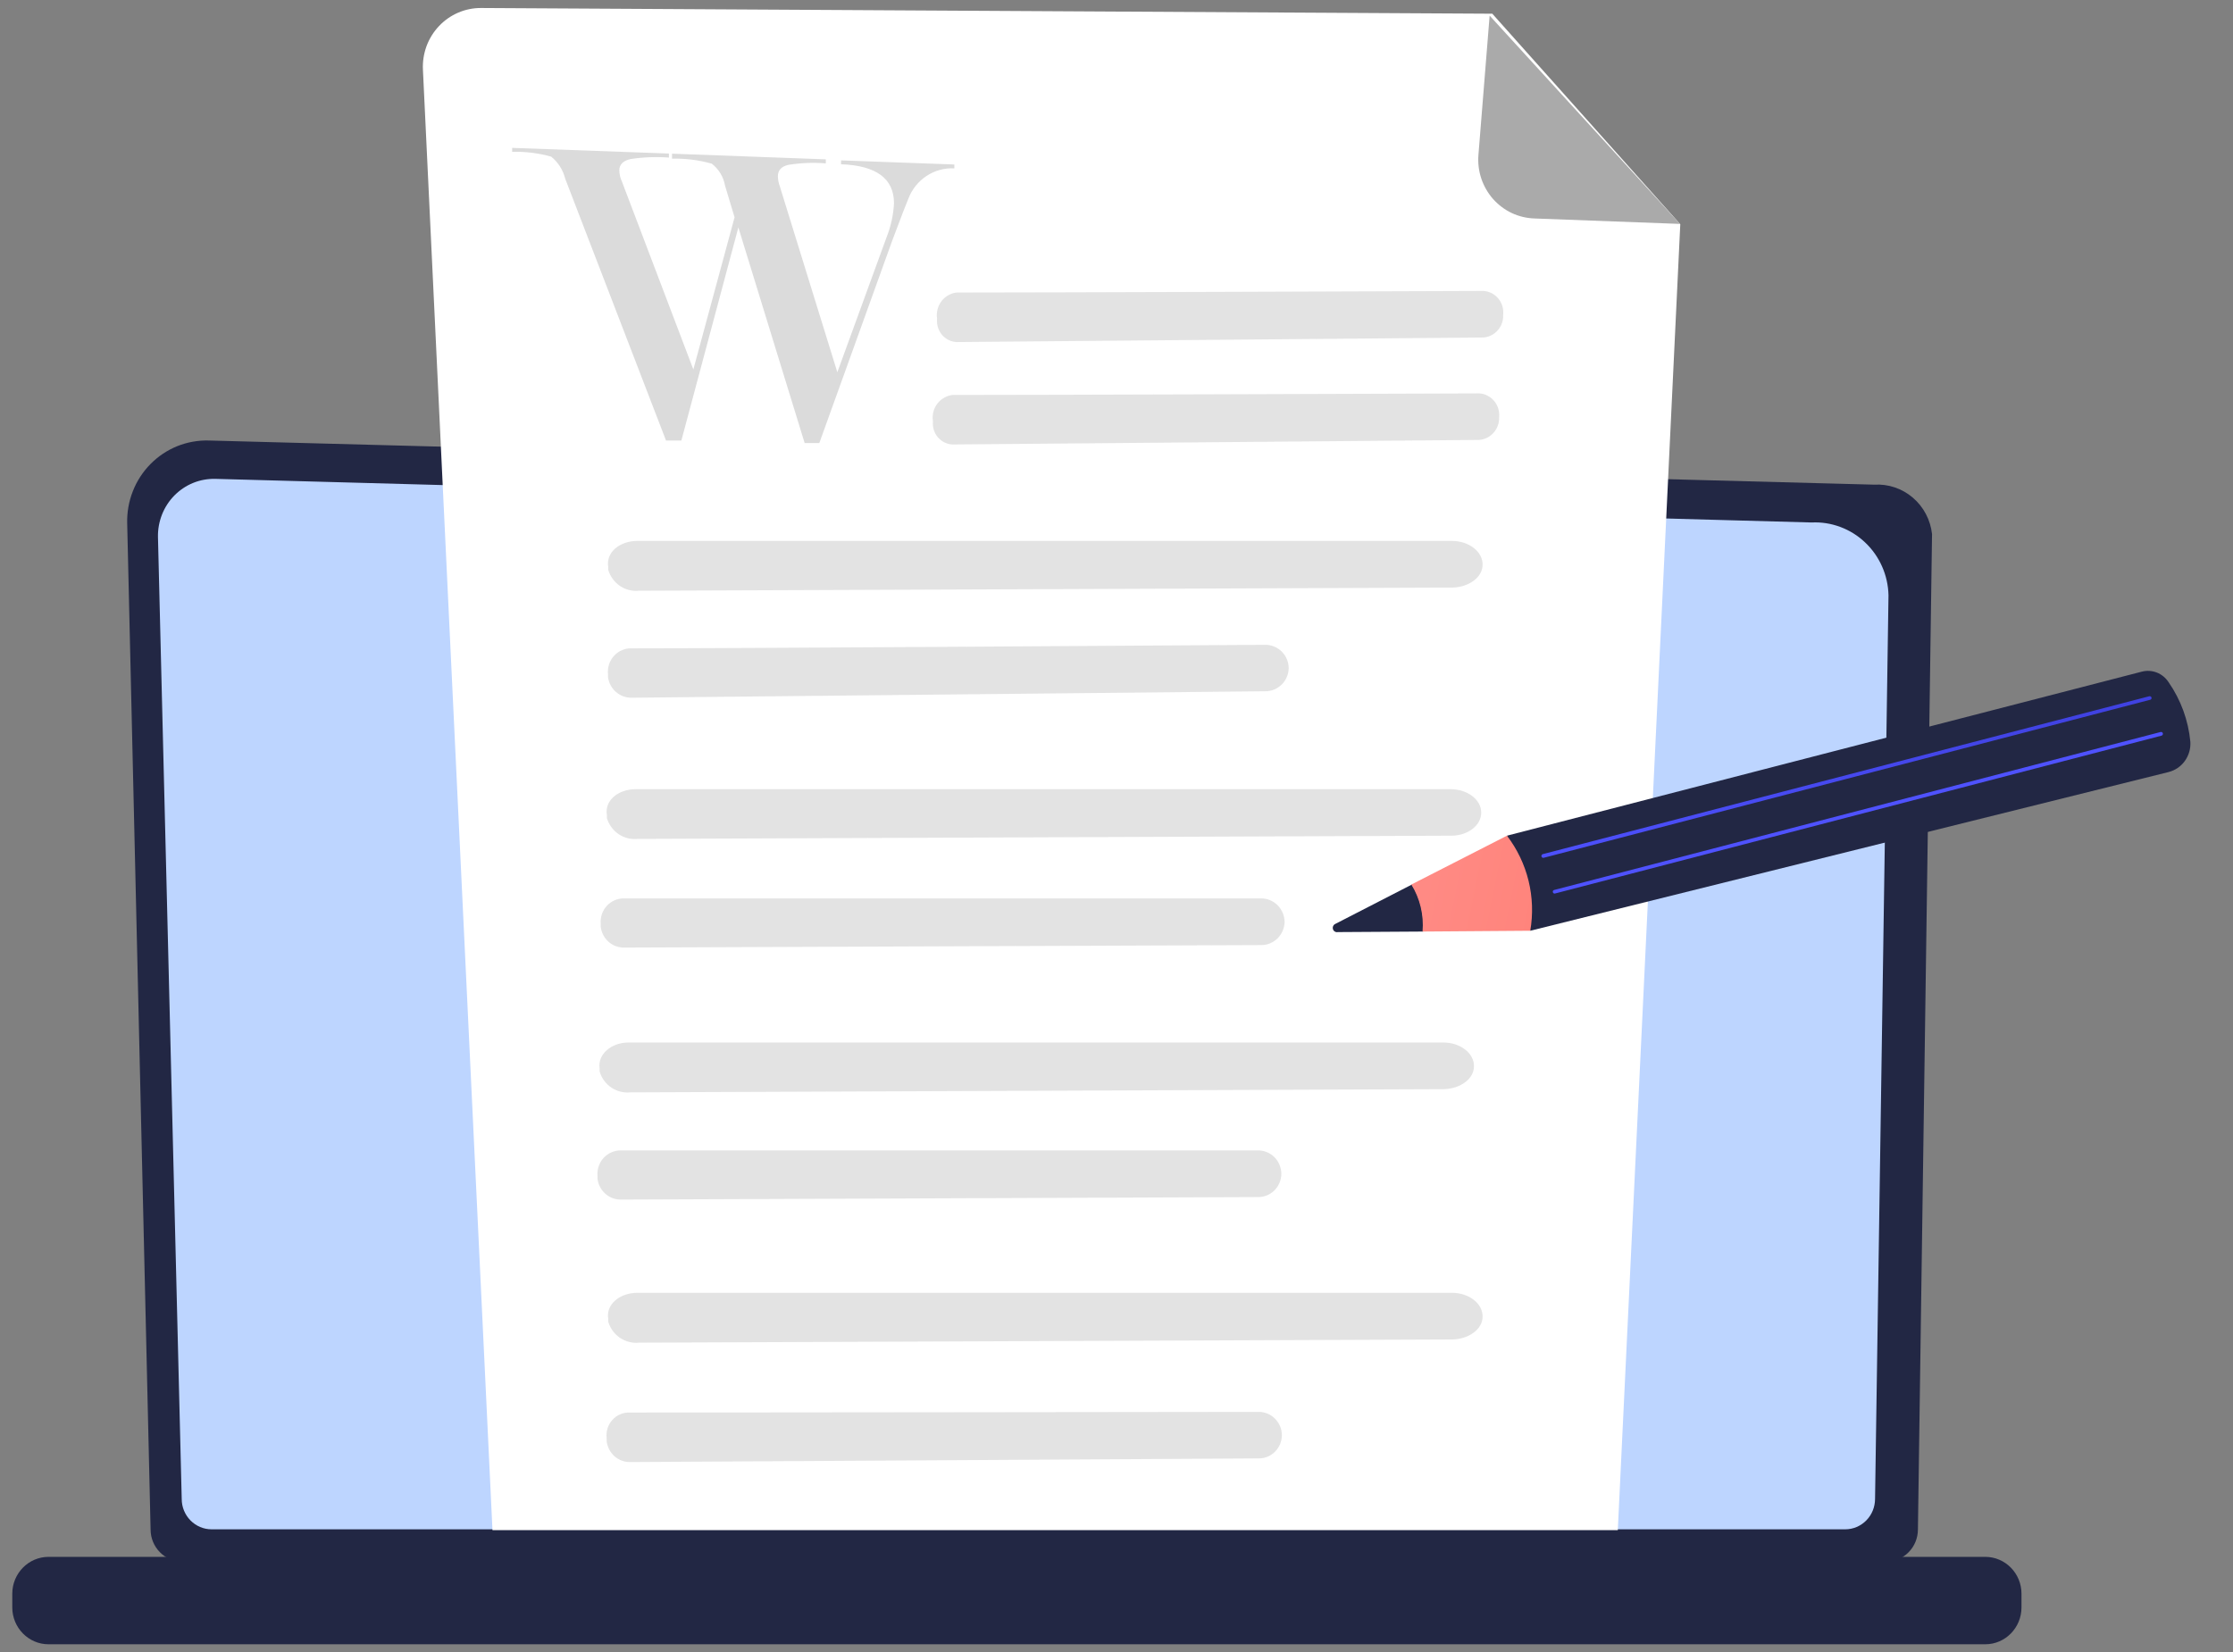 <svg width="50" height="37" viewBox="0 0 50 37" fill="none" xmlns="http://www.w3.org/2000/svg">
<rect x="0" y="0" width="50" height="37" fill="#808080" stroke="none"/>
<path d="M3.372 34.257C3.372 34.448 3.447 34.63 3.58 34.765C3.712 34.9 3.891 34.976 4.079 34.976H42.238C42.425 34.976 42.605 34.9 42.737 34.765C42.87 34.63 42.944 34.448 42.945 34.257L43.261 11.962C43.226 11.644 43.072 11.352 42.831 11.146C42.59 10.94 42.281 10.836 41.967 10.855L4.673 9.866C4.432 9.86 4.192 9.903 3.968 9.993C3.744 10.084 3.54 10.22 3.37 10.393C3.199 10.566 3.064 10.773 2.975 11.001C2.885 11.228 2.842 11.472 2.848 11.717L3.372 34.257Z" fill="#222744"/>
<path d="M4.069 33.574C4.069 33.754 4.14 33.926 4.265 34.053C4.39 34.18 4.559 34.252 4.736 34.252H41.318C41.495 34.252 41.664 34.18 41.789 34.053C41.914 33.926 41.984 33.754 41.985 33.574L42.286 13.333C42.281 13.11 42.232 12.89 42.142 12.687C42.052 12.484 41.923 12.3 41.762 12.149C41.602 11.996 41.413 11.879 41.207 11.802C41.001 11.725 40.782 11.691 40.563 11.702L4.818 10.725C4.649 10.722 4.481 10.752 4.324 10.816C4.167 10.88 4.025 10.976 3.905 11.097C3.785 11.219 3.691 11.364 3.628 11.523C3.565 11.683 3.534 11.854 3.537 12.025L4.069 33.574Z" fill="#BDD5FF"/>
<path d="M1.088 36.827L44.452 36.827C44.901 36.827 45.264 36.457 45.264 36.001V35.695C45.264 35.239 44.901 34.869 44.452 34.869L1.088 34.869C0.639 34.869 0.275 35.239 0.275 35.695V36.001C0.275 36.457 0.639 36.827 1.088 36.827Z" fill="#222744"/>
<path d="M33.415 0.307L10.773 0.179C10.597 0.178 10.422 0.213 10.26 0.283C10.098 0.353 9.951 0.455 9.829 0.585C9.707 0.714 9.612 0.867 9.55 1.035C9.489 1.203 9.461 1.382 9.47 1.561L11.027 34.27H36.225L37.624 5.023L33.415 0.307Z" fill="white"/>
<path d="M34.357 4.893C34.182 4.887 34.01 4.846 33.85 4.771C33.691 4.696 33.549 4.588 33.431 4.456C33.314 4.323 33.225 4.167 33.168 3.998C33.112 3.829 33.09 3.651 33.104 3.473L33.355 0.35L37.617 5.015L34.357 4.893Z" fill="#AAAAAA"/>
<path opacity="0.78" d="M21.417 6.552C23.451 6.552 31.253 6.524 33.224 6.516C33.287 6.522 33.349 6.539 33.405 6.569C33.462 6.599 33.511 6.64 33.552 6.69C33.592 6.739 33.623 6.797 33.641 6.858C33.659 6.92 33.665 6.985 33.658 7.049V7.049C33.664 7.176 33.622 7.299 33.54 7.394C33.458 7.49 33.343 7.549 33.219 7.559L21.417 7.661C21.299 7.655 21.189 7.603 21.108 7.516C21.027 7.429 20.981 7.314 20.981 7.195V7.128C20.972 7.061 20.976 6.993 20.993 6.928C21.01 6.862 21.04 6.801 21.08 6.747C21.121 6.694 21.171 6.649 21.229 6.615C21.287 6.582 21.351 6.56 21.417 6.552V6.552Z" fill="#DBDBDB"/>
<path opacity="0.78" d="M21.324 8.846C23.358 8.846 31.161 8.818 33.131 8.811C33.195 8.816 33.256 8.834 33.312 8.864C33.369 8.894 33.419 8.935 33.459 8.984C33.5 9.034 33.53 9.091 33.549 9.153C33.567 9.215 33.574 9.279 33.568 9.344V9.344C33.573 9.47 33.529 9.593 33.447 9.688C33.365 9.783 33.25 9.842 33.126 9.853L21.324 9.955C21.207 9.949 21.096 9.897 21.015 9.81C20.934 9.724 20.889 9.609 20.888 9.489V9.423C20.879 9.356 20.883 9.287 20.9 9.222C20.917 9.157 20.947 9.095 20.987 9.042C21.028 8.988 21.079 8.943 21.137 8.91C21.194 8.876 21.258 8.855 21.324 8.846V8.846Z" fill="#DBDBDB"/>
<path opacity="0.78" d="M14.276 12.115H32.51C32.893 12.115 33.204 12.357 33.197 12.65C33.197 12.928 32.896 13.147 32.532 13.16L14.306 13.231C14.156 13.246 14.005 13.207 13.88 13.122C13.755 13.036 13.663 12.909 13.619 12.762V12.696C13.564 12.377 13.872 12.112 14.276 12.115Z" fill="#DBDBDB"/>
<path opacity="0.78" d="M14.131 14.521C16.573 14.521 25.955 14.457 28.322 14.442C28.392 14.44 28.461 14.453 28.526 14.479C28.59 14.505 28.649 14.543 28.699 14.593C28.749 14.642 28.788 14.701 28.816 14.766C28.842 14.832 28.856 14.902 28.856 14.972V14.972C28.851 15.11 28.794 15.24 28.696 15.335C28.598 15.43 28.468 15.483 28.332 15.482L14.148 15.627C14.019 15.63 13.893 15.585 13.794 15.499C13.695 15.414 13.631 15.294 13.614 15.164V15.097C13.607 15.024 13.615 14.95 13.637 14.88C13.66 14.81 13.697 14.746 13.746 14.692C13.794 14.637 13.854 14.594 13.92 14.565C13.987 14.535 14.058 14.52 14.131 14.521V14.521Z" fill="#DBDBDB"/>
<path opacity="0.78" d="M14.243 17.675C17.383 17.675 29.436 17.675 32.477 17.675C32.861 17.675 33.174 17.914 33.166 18.207C33.166 18.485 32.866 18.717 32.499 18.717L14.276 18.789C14.126 18.804 13.976 18.766 13.85 18.681C13.725 18.596 13.633 18.469 13.589 18.322V18.253C13.534 17.937 13.832 17.675 14.243 17.675Z" fill="#DBDBDB"/>
<path opacity="0.78" d="M13.97 20.122C16.427 20.122 25.85 20.122 28.232 20.122C28.302 20.121 28.371 20.134 28.435 20.16C28.5 20.187 28.559 20.226 28.608 20.276C28.658 20.326 28.697 20.385 28.724 20.451C28.75 20.516 28.764 20.586 28.764 20.657V20.657C28.758 20.796 28.7 20.926 28.601 21.022C28.502 21.117 28.371 21.169 28.235 21.167L13.983 21.223C13.853 21.227 13.726 21.181 13.628 21.095C13.53 21.008 13.467 20.888 13.451 20.757V20.688C13.445 20.615 13.454 20.542 13.478 20.473C13.501 20.404 13.539 20.341 13.588 20.288C13.636 20.235 13.696 20.192 13.762 20.164C13.828 20.135 13.899 20.121 13.97 20.122Z" fill="#DBDBDB"/>
<path opacity="0.78" d="M14.083 23.349H32.316C32.7 23.349 33.011 23.591 33.004 23.884C33.004 24.162 32.703 24.382 32.337 24.394L14.113 24.466C13.963 24.481 13.812 24.442 13.687 24.357C13.561 24.271 13.469 24.144 13.426 23.997V23.93C13.379 23.612 13.687 23.347 14.083 23.349Z" fill="#DBDBDB"/>
<path opacity="0.78" d="M13.9 25.766C16.355 25.766 25.78 25.766 28.159 25.766C28.229 25.764 28.299 25.777 28.363 25.803C28.428 25.829 28.488 25.868 28.537 25.918C28.587 25.968 28.626 26.028 28.652 26.094C28.679 26.16 28.692 26.23 28.691 26.301V26.301C28.687 26.439 28.629 26.571 28.531 26.666C28.432 26.762 28.3 26.814 28.164 26.811L13.91 26.867C13.78 26.87 13.654 26.824 13.556 26.738C13.458 26.651 13.395 26.531 13.379 26.401V26.334C13.373 26.261 13.382 26.188 13.406 26.119C13.43 26.05 13.467 25.987 13.516 25.933C13.566 25.88 13.625 25.838 13.691 25.809C13.757 25.78 13.828 25.765 13.9 25.766V25.766Z" fill="#DBDBDB"/>
<path opacity="0.78" d="M14.276 28.955C17.415 28.955 29.466 28.955 32.51 28.955C32.893 28.955 33.204 29.197 33.197 29.49C33.197 29.768 32.896 29.987 32.532 30L14.306 30.072C14.156 30.086 14.005 30.048 13.88 29.962C13.755 29.877 13.663 29.749 13.619 29.602V29.536C13.564 29.22 13.872 28.955 14.276 28.955Z" fill="#DBDBDB"/>
<path opacity="0.78" d="M14.098 31.637C16.523 31.637 25.827 31.624 28.177 31.622C28.246 31.62 28.315 31.634 28.379 31.66C28.443 31.686 28.501 31.726 28.55 31.775C28.599 31.825 28.638 31.884 28.665 31.949C28.691 32.014 28.704 32.084 28.703 32.154V32.154C28.699 32.292 28.643 32.422 28.545 32.518C28.448 32.613 28.317 32.666 28.182 32.664L14.111 32.746C13.982 32.748 13.857 32.702 13.759 32.615C13.662 32.529 13.6 32.409 13.584 32.279V32.213C13.575 32.14 13.581 32.065 13.603 31.994C13.624 31.924 13.661 31.859 13.71 31.804C13.759 31.749 13.819 31.706 13.886 31.677C13.953 31.648 14.025 31.634 14.098 31.637Z" fill="#DBDBDB"/>
<path d="M16.533 5.094L15.257 9.866H14.913L12.656 4.003C12.608 3.807 12.497 3.633 12.341 3.508C12.056 3.429 11.762 3.392 11.468 3.401V3.312L14.978 3.439V3.529C14.691 3.508 14.403 3.519 14.118 3.562C13.951 3.601 13.867 3.686 13.867 3.817C13.87 3.905 13.89 3.992 13.928 4.072L15.525 8.275L16.448 4.867L16.234 4.156C16.2 3.961 16.094 3.786 15.938 3.666C15.649 3.584 15.349 3.546 15.048 3.554V3.442L18.491 3.569V3.659C18.212 3.636 17.93 3.648 17.654 3.692C17.495 3.728 17.418 3.814 17.418 3.947C17.419 4.021 17.433 4.094 17.458 4.163L18.749 8.337L19.85 5.318C19.947 5.075 20.004 4.816 20.018 4.553C20.018 4 19.622 3.707 18.832 3.679V3.592L21.369 3.684V3.771C21.15 3.759 20.933 3.818 20.748 3.94C20.564 4.061 20.421 4.238 20.341 4.446C20.309 4.518 20.188 4.831 19.978 5.39L18.346 9.922H18.017L16.533 5.094Z" fill="#DBDBDB"/>
<path d="M47.955 15.044L33.743 18.717L34.265 20.846L48.556 17.292C48.703 17.255 48.833 17.167 48.922 17.043C49.011 16.919 49.055 16.767 49.045 16.614C49 16.134 48.832 15.675 48.559 15.281C48.495 15.182 48.403 15.106 48.294 15.063C48.186 15.021 48.067 15.014 47.955 15.044Z" fill="#222744"/>
<path d="M29.899 20.693L31.614 19.811C31.809 20.124 31.897 20.494 31.865 20.864L29.957 20.876C29.934 20.881 29.91 20.877 29.89 20.865C29.869 20.853 29.854 20.834 29.847 20.811C29.84 20.788 29.841 20.764 29.851 20.742C29.86 20.72 29.878 20.703 29.899 20.693V20.693Z" fill="#222744"/>
<path d="M33.743 18.717C33.971 19.015 34.136 19.359 34.226 19.725C34.316 20.092 34.329 20.474 34.265 20.846L31.853 20.864C31.884 20.494 31.796 20.125 31.602 19.811L33.743 18.717Z" fill="url(#paint0_linear_37_1100)"/>
<path d="M48.158 15.668C48.165 15.664 48.171 15.657 48.174 15.648C48.177 15.64 48.178 15.631 48.175 15.622C48.174 15.617 48.172 15.612 48.168 15.608C48.165 15.604 48.161 15.6 48.156 15.598C48.151 15.595 48.146 15.594 48.141 15.593C48.136 15.592 48.13 15.593 48.125 15.594L34.545 19.13C34.535 19.133 34.526 19.14 34.52 19.15C34.515 19.159 34.513 19.17 34.515 19.181C34.517 19.187 34.519 19.192 34.522 19.196C34.525 19.201 34.529 19.205 34.534 19.207C34.539 19.21 34.544 19.212 34.549 19.213C34.555 19.214 34.56 19.213 34.566 19.212L48.145 15.673L48.158 15.668Z" fill="url(#paint1_linear_37_1100)"/>
<path d="M48.413 16.469C48.42 16.464 48.425 16.457 48.428 16.45C48.431 16.442 48.431 16.433 48.429 16.425C48.427 16.42 48.425 16.415 48.422 16.41C48.419 16.406 48.415 16.402 48.41 16.399C48.405 16.396 48.4 16.394 48.395 16.394C48.389 16.393 48.384 16.393 48.378 16.395L34.799 19.933C34.793 19.934 34.788 19.937 34.784 19.94C34.78 19.943 34.776 19.947 34.773 19.952C34.771 19.957 34.769 19.962 34.769 19.968C34.768 19.974 34.769 19.979 34.771 19.984C34.774 19.994 34.781 20.003 34.789 20.008C34.798 20.013 34.809 20.015 34.819 20.012L48.401 16.476L48.413 16.469Z" fill="url(#paint2_linear_37_1100)"/>
<defs>
<linearGradient id="paint0_linear_37_1100" x1="29.471" y1="15.691" x2="43.227" y2="18.511" gradientUnits="userSpaceOnUse">
<stop stop-color="#FF928E"/>
<stop offset="1" stop-color="#FE7062"/>
</linearGradient>
<linearGradient id="paint1_linear_37_1100" x1="34.582" y1="12.545" x2="46.996" y2="15.089" gradientUnits="userSpaceOnUse">
<stop stop-color="#4F52FF"/>
<stop offset="1" stop-color="#4042E2"/>
</linearGradient>
<linearGradient id="paint2_linear_37_1100" x1="-58318.5" y1="599.287" x2="-58380.1" y2="838.209" gradientUnits="userSpaceOnUse">
<stop stop-color="#4F52FF"/>
<stop offset="1" stop-color="#4042E2"/>
</linearGradient>
</defs>
</svg>
